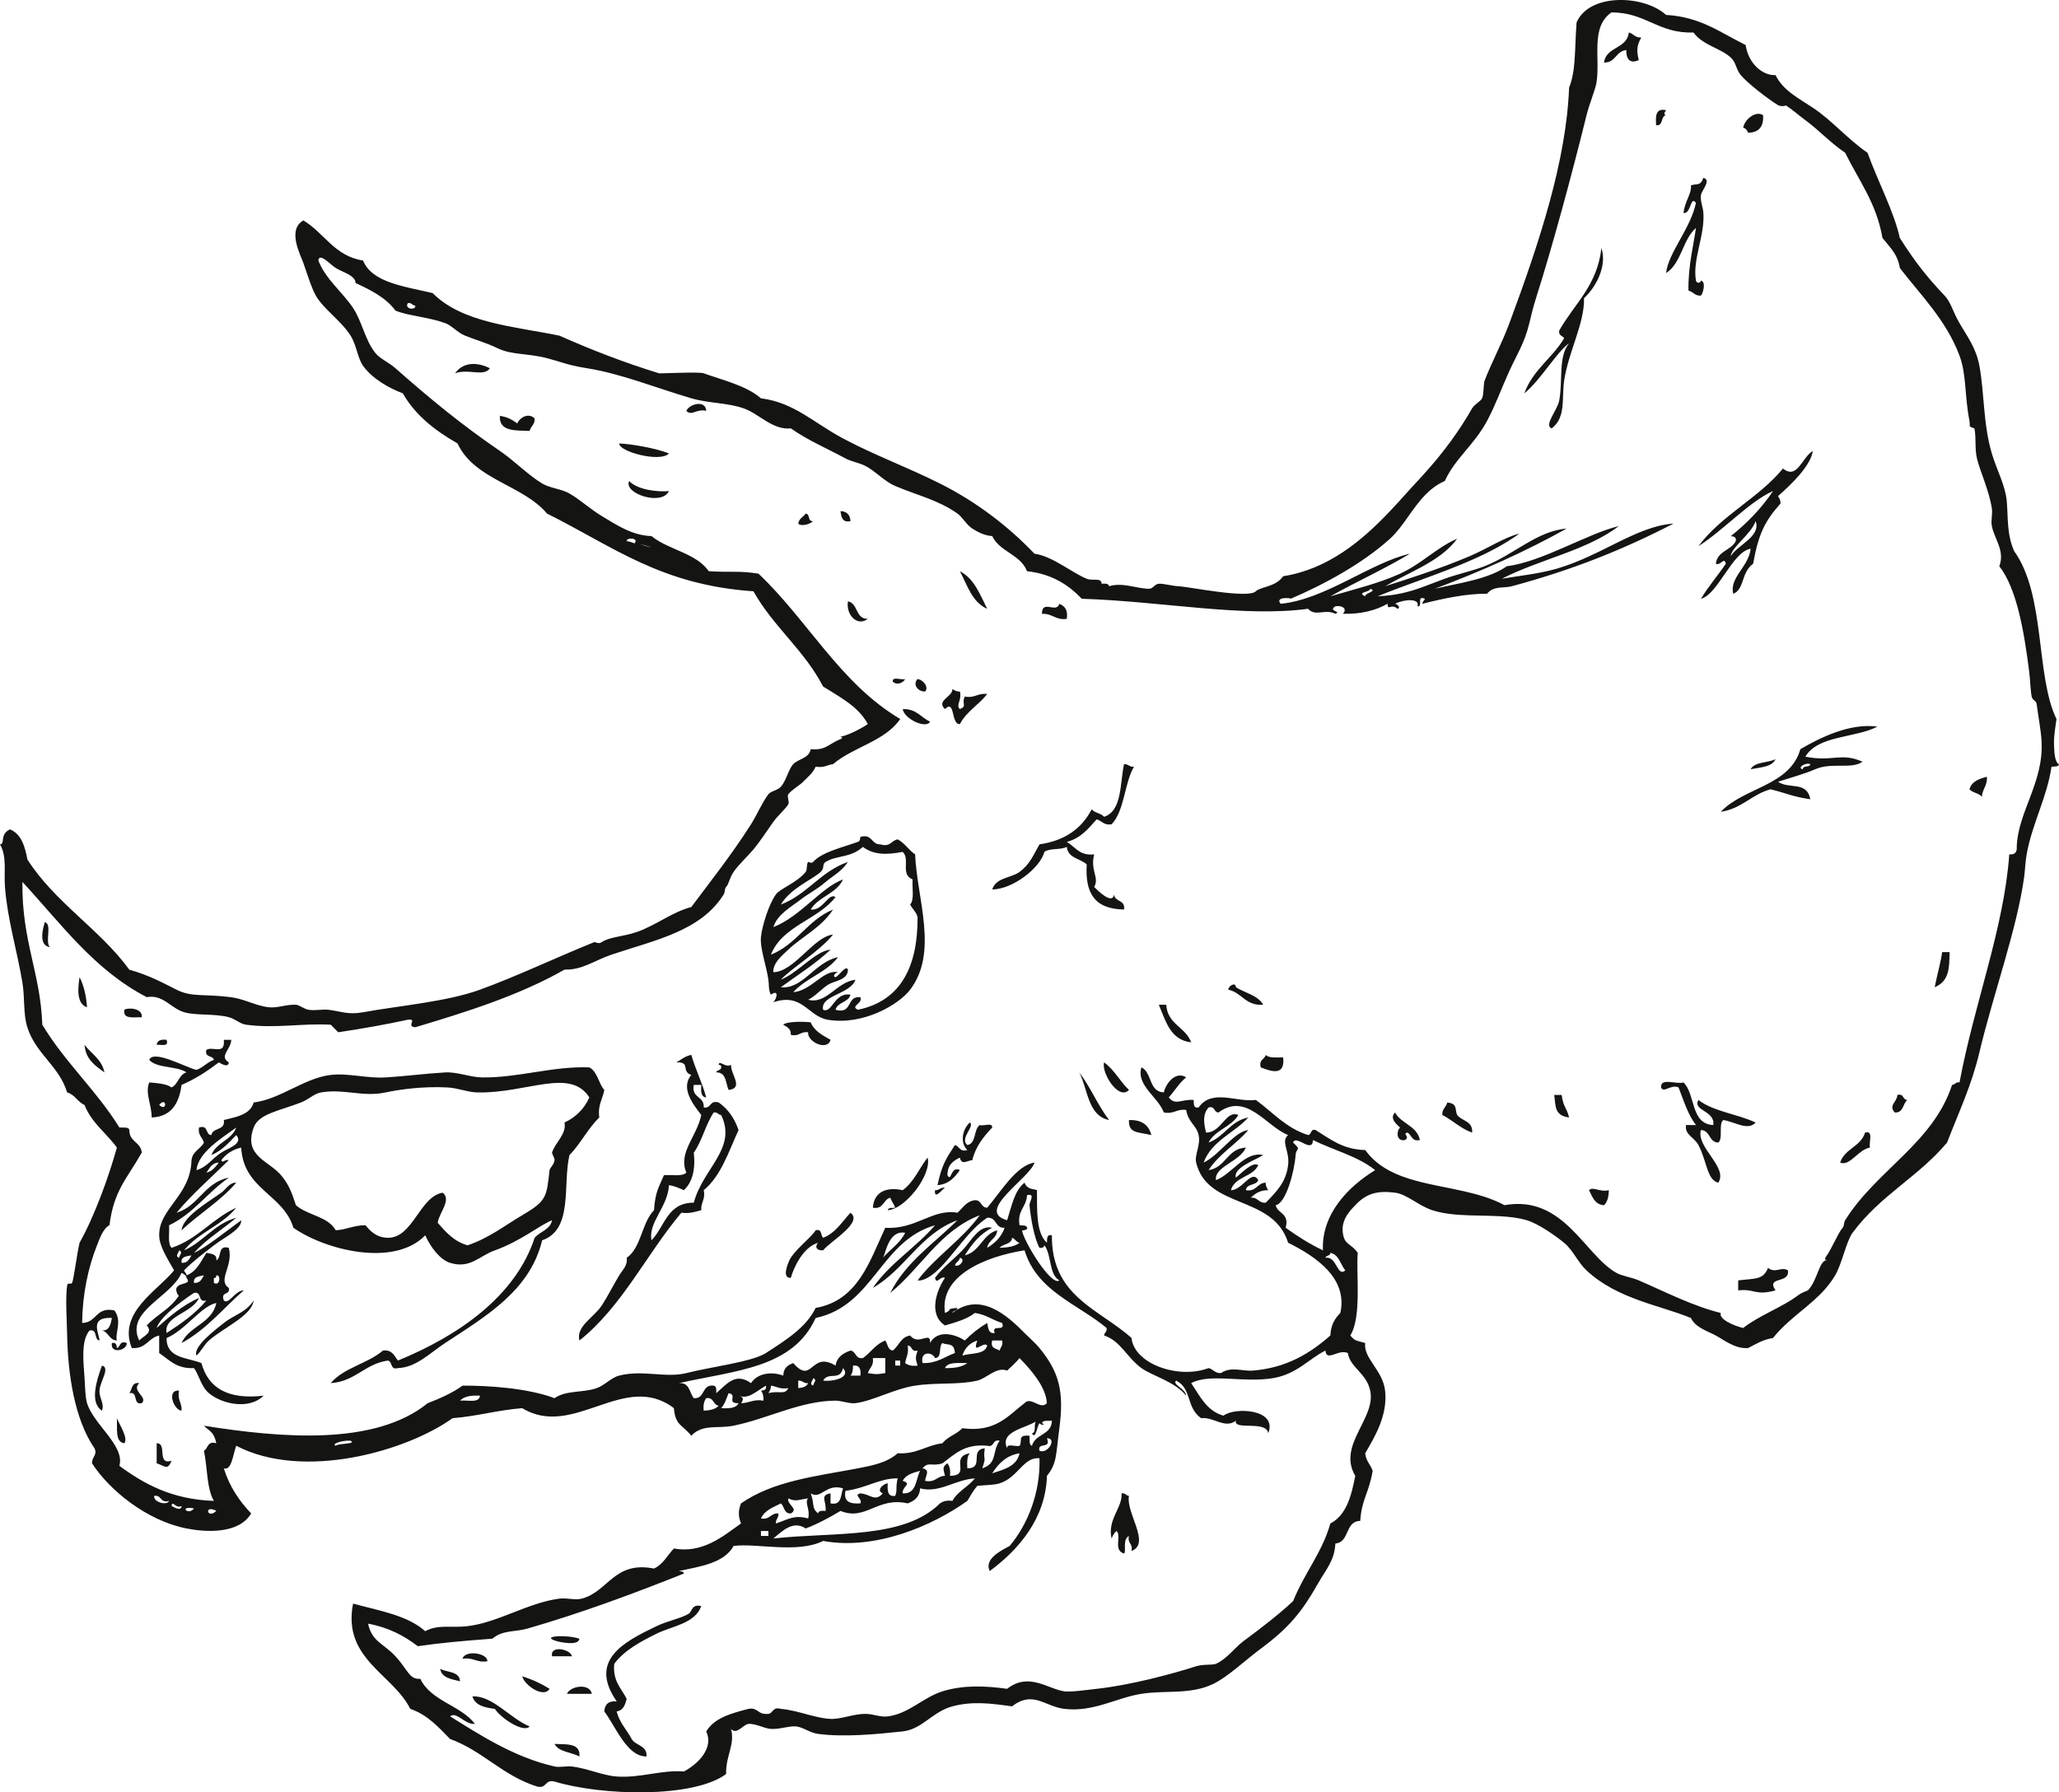 <svg version="1.1" id="图层_1" x="0px" y="0px" width="149.183px" height="129.874px" viewBox="0 0 149.183 129.874" enable-background="new 0 0 149.183 129.874" xml:space="preserve" xmlns="http://www.w3.org/2000/svg" xmlns:xlink="http://www.w3.org/1999/xlink" xmlns:xml="http://www.w3.org/XML/1998/namespace">
  <path fill="#141413" d="M118.916,2.718c-0.322,0.581-0.352,0.916-0.182,1.634c-0.547,0.264-0.922,0.031-0.9-0.726
	c-0.768,0.075-0.764,0.926-1.621,0.907c0.158-1.171,1.672-0.976,1.801-2.179C118.355,2.433,118.466,2.746,118.916,2.718z
	 M120.714,7.984c-0.764-0.167-0.768,0.435-0.719,1.09c0.549,0.068,0.305-0.661,0.719-0.727C120.5,8.308,120.605,8.146,120.714,7.984
	z M126.662,9.618c0.766-0.016,1.137-0.429,1.08-1.271c-0.518-0.345-1.324,0.273-1.441,0.907
	C126.503,9.293,126.582,9.457,126.662,9.618z M32.972,27.05c0.976-0.363,2.071,0.281,2.523-0.363
	C34.688,26.271,33.601,26.158,32.972,27.05z M49.729,29.773c0.396,0.402,0.735-0.18,1.44,0
	C51.133,28.939,49.918,29.281,49.729,29.773z M37.476,30.681c-0.347-0.256-0.725-0.48-1.26-0.545
	c-0.061,1.15,1.123,1.047,2.161,1.09c0.077-0.348,0.388-0.457,0.36-0.908C38.269,29.867,37.642,30.281,37.476,30.681z
	 M48.467,32.859c-0.957-0.398-2.861-0.705-3.604-0.725C44.83,32.718,47.823,33.539,48.467,32.859z M45.584,34.857
	c-0.426,0.914,2.375,1.824,2.883,0.727C47.646,35.658,46.206,35.505,45.584,34.857z M60.898,37.035
	c0.062,0.422,0.117,0.852,0.722,0.727C61.598,37.3,61.357,37.058,60.898,37.035z M58.376,37.216
	c-0.18,0.244-0.486,0.357-0.541,0.727c0.192,0.211,0.831,0.066,1.081-0.182C58.502,37.818,58.717,37.238,58.376,37.216z
	 M71.529,44.117c-0.528-1.041-0.943-2.197-1.982-2.723C70.093,42.416,70.437,43.644,71.529,44.117z M61.438,43.572
	c-0.163,0.959,0.666,1.863,1.442,1.271C61.963,44.861,62.192,43.72,61.438,43.572z M77.293,44.843
	c0.098-0.643-0.152-0.938-0.539-1.09c-0.207,0.725-1.264-0.348-1.261,0.727C76.258,44.435,76.463,44.955,77.293,44.843z
	 M65.584,49.201c-0.263,0.1-0.933-0.213-0.902,0.182C64.951,49.669,65.42,49.515,65.584,49.201z M67.024,50.109
	c0.287-0.287-0.087-0.834-0.541-0.908C66.11,49.574,66.484,50.121,67.024,50.109z M69.547,52.468
	c0.477-0.912,1.374-1.398,1.982-2.178c-0.697-0.098-0.88,0.324-1.622,0.182c-0.268,0.531,0.204,0.674-0.36,0.908
	c-0.318-0.305,0.161-0.609,0-1.271c-0.248,0.008-0.396-0.086-0.541-0.182c0.023,0.578-1.206,0.826-0.539,1.453
	C69.22,50.63,68.887,52.519,69.547,52.468z M67.385,52.287c-0.668-0.295-0.985-0.943-1.982-0.906
	C65.525,52.111,67.13,52.845,67.385,52.287z M130.445,54.285c1.467-0.855,3.594-1.902,5.586-1.635
	c-1.627,0.844-4.309,0.621-5.225,2.18c2.004,0.395,2.545-0.332,4.143,0.363c-0.789,0.574-2.238,0.023-3.422,0.545
	c-0.771,0.34-1.891,0.643-2.703,0.908c0.826,0.566,2.086-0.076,2.342,1.27c-1.287-0.193-1.604-0.4-2.883-0.725
	c-1.367,0.375-2.086,1.406-3.604,1.633C126.343,57.048,129.681,56.964,130.445,54.285z M130.625,55.738
	c0.002-0.301,0.5-0.104,0.541-0.365C130.798,55.218,130.173,55.66,130.625,55.738z M126.841,55.738
	c0.701-0.143,1.539-0.146,1.803-0.727C128.083,55.292,127.136,55.185,126.841,55.738z M81.439,65.904
	c0.117-0.723-0.674-0.531-0.721-1.088c-0.121,0.779-1.182-0.293-1.441-0.545c0.4-0.701-0.303-1.156,0-2.361
	c-1.077,0.115-1.37-0.555-1.983-0.906c1.008-0.258,1.565-0.965,2.163-1.635c0.377,0.104,0.514,0.449,1.082,0.363
	c0.941-0.986,0.914-2.951,1.621-4.176c-0.34,0.039-0.398-0.205-0.721-0.184c-0.303,1.451-0.135,3.377-1.441,3.814
	c-0.221-0.262-0.688-0.275-0.9-0.545c-0.719,1.395-1.944,2.277-3.784,2.541c-0.468,0.83-0.703,1.447-1.442,1.998
	c-0.598,0.447-1.717,0.396-1.981,1.271c1.459-0.01,3.45-1.518,3.783-2.725c0.377-0.285,1.197-0.125,1.621-0.363
	c0.078,0.832,0.977,0.834,1.442,1.271C78.621,64.63,79.228,65.869,81.439,65.904z M143.958,56.283
	c-0.568,0.154-1.107,0.336-1.262,0.908c0.221,0.262,0.688,0.273,0.902,0.543C143.626,57.158,144.007,56.935,143.958,56.283z
	 M3.244,66.812c-0.067,0.26-0.538,1.68,0.359,1.816C3.245,68.177,3.8,66.98,3.244,66.812z M141.255,68.99h-0.541
	c-0.061,0.584-0.348,1.598-0.539,2.545C141.24,71.093,141.236,70.134,141.255,68.99z M5.766,70.808
	c-0.112,0.701-0.261,1.926,0.541,2.178C6.243,72.142,6.075,71.404,5.766,70.808z M89.546,71.535
	c-0.021-0.445-0.596-0.039-0.541,0.18c0.988,0.215,1.232,1.18,2.521,1.09C91.134,72.111,90.208,71.955,89.546,71.535z
	 M84.501,72.804H83.96c0.508,1.184,0.83,2.555,2.344,2.725C85.908,74.414,84.583,74.234,84.501,72.804z M9.009,73.167
	c-0.117,0.723,0.686,0.52,1.262,0.545C10.354,73.019,9.223,73.005,9.009,73.167z M12.071,75.347
	c-0.41-0.053-0.677,0.043-0.721,0.363C11.671,75.669,12.254,75.894,12.071,75.347z M10.991,80.974
	c-0.01-0.996-0.491-1.738-0.18-2.541c0.606,0.053,1.229,0.092,1.621,0.363c0.489-0.232,0.518-0.93,1.081-1.09
	c-0.717-0.488-2.13-0.273-2.702-0.906c0.298-0.779,2.665,0.557,3.423,0.725c0.491-0.168,0.768-0.557,1.262-0.725
	c-0.074-0.352-0.699-0.145-0.542-0.727c0.472-0.287,1.368,0.412,1.262-0.727h0.541c-0.021,0.705-0.916,1.186-0.181,1.635
	c-0.027,0.451-0.609,0.053-0.721,0c-0.821,0.623-1.689,1.201-2.701,1.633C12.975,79.947,12.427,80.91,10.991,80.974z M11.532,80.068
	C12.139,80.619,12.078,79.396,11.532,80.068L11.532,80.068z M6.126,75.71c0.08,1.068,0.781,1.512,1.441,1.996
	C7.373,76.753,6.622,76.361,6.126,75.71z M91.708,76.437c-0.076,0.346-0.516,0.328-0.361,0.906c0.77,0.301,1.775,0.65,1.623-0.725
	C92.49,76.617,91.939,76.687,91.708,76.437z M79.998,76.982c-0.225,0.729,1.049,2.799,1.801,1.996
	C81.148,78.363,80.734,77.509,79.998,76.982z M80.357,81.158c-0.814-1.057-1.348-2.395-2.161-3.451
	C78.832,78.941,78.81,80.839,80.357,81.158z M121.617,78.796c0.375,0.953,0.682,1.977,1.262,2.725h-0.721
	c-0.113,0.707,0.596,0.877,0.9,1.451c0.617,1.164,0.625,2.553,1.441,2.725c0.727-1.119-1.611-2.543-1.262-3.814
	c0.701,0.021,0.559,0.891,1.262,0.908c0.367-0.293-0.008-1.34,0.361-1.633c0.832,0.125,1.773,0.809,2.342,0.182
	c-1.307-0.621-3.057-0.793-4.145-1.635c-0.449,0.779,1.225,0.762,1.08,1.816c-1.668-0.076-1.273-2.227-2.162-3.088
	c-0.498,0.164-1.691-0.373-1.621,0.363C120.529,79.246,121.048,78.546,121.617,78.796z M112.609,79.341
	c0.121,0.816-0.01,1.484,1.08,1.633c-0.219-0.836-0.391-0.658-0.541-1.633H112.609z M138.193,79.705
	c-0.359-0.002-0.23-0.496-0.721-0.363c-0.02,0.512-0.68,0.77-0.18,1.271C137.923,80.642,137.859,79.972,138.193,79.705z
	 M104.501,80.794c0.246,0.121,0.467,0.268,0.686,0.418c0.461,0.316,0.898,0.654,1.475,0.854c0.064-0.852-0.746-0.822-1.08-1.271
	c-0.186-0.344,0.045-0.783-0.598-0.889c-0.041-0.006-0.074-0.016-0.123-0.02C104.783,80.232,104.472,80.341,104.501,80.794z
	 M101.078,80.613c-0.418,0.418,0.086,0.834,0.361,1.09c-0.287,0.271-0.266,1.033,0.359,0.906c0.398-0.262-0.227-0.441,0.18-0.543
	c0.311,0.17,0.295,0.67,0.9,0.543C102.66,81.56,101.523,81.433,101.078,80.613z M83.419,82.248c-0.176-0.73-0.697-1.115-1.621-1.09
	C81.757,82.138,82.419,82.007,83.419,82.248z M135.13,82.066c-0.303,1.027-1.486,1.164-1.803,2.178
	c0.715,0.285,1.297-0.943,2.162-1.09C135.38,82.779,135.781,81.892,135.13,82.066z M65.402,86.242
	c-1.085-0.24-2.069,0.045-2.16,1.27c0.793,0.135,0.736-0.588,1.26-0.727c0.094,0.27,0.268,0.459,0.361,0.727
	c-0.214,0.029-0.512-0.031-0.541,0.182c0.818-0.066,1.71-0.992,2.161-1.633c0.428-0.605,0.906-1.563,0.722-2.18
	C66.598,84.66,66.211,85.664,65.402,86.242z M16.036,86.421c-1.01,0.725-2.781,1.729-2.882,2.725
	c1.273-1.197,2.824-2.117,3.962-3.449C16.629,85.671,16.376,86.179,16.036,86.421z M116.212,87.33
	c0.258-0.223,0.34-0.623,0.359-1.088c-0.688,0.16-1.15-0.297-1.441,0C115.376,86.718,115.541,87.281,116.212,87.33z M61.62,87.875
	c-0.612,0.656-1.071,1.463-1.982,1.816c-0.192-0.17-0.056-0.67-0.541-0.545c-0.378,0.611-1.702,1.525-1.981,2.359
	c-0.038,0.113-0.474,1.113,0.181,1.09c0.199-0.689,0.85-2.215,1.98-2.543c-0.257,0.268-0.137,0.578,0.361,0.547
	C60.171,89.933,62.572,88.574,61.62,87.875z M128.103,91.869c-0.357,0.879-0.898,0.756-2.162,0.908v0.727
	c1.205-0.146,1.186,0.404,2.703,0c-0.711-1.064,1.043-0.441,0.9-1.453C129.06,91.753,128.621,92.298,128.103,91.869z M7.387,98.951
	c-0.396,1.092-0.903,2.682,0,3.268c0.197-0.518-0.2-0.881-0.179-1.453C7.231,100.115,8.017,99.099,7.387,98.951z M10.091,100.222
	c-0.565-0.086-0.509,0.455-0.721,0.727c0.688-0.15,0.211,0.875,0.9,0.727C10.754,101.23,9.479,100.794,10.091,100.222z
	 M12.973,100.765c-0.936-0.072-0.379,1.42,0.182,1.453C13.193,101.634,12.834,101.451,12.973,100.765z M9.009,104.58
	c0.298-0.371-0.346-1.338-0.54-1.816C8.508,103.509,8.322,104.484,9.009,104.58z M11.351,104.58v1.451
	c0.598,0.193,0.782,0.539,1.082-0.182C11.324,106.179,12.147,104.564,11.351,104.58z M49.909,116.925
	c-0.557,0.346-1.516,0.512-2.343,0.908c-2.397,1.15-4.941,2.475-2.884,5.447c-0.587-0.047-0.866,0.215-0.899,0.727
	c0.854,1.152,1.646,3.281,3.063,3.268c0.048-0.834-0.801-0.766-1.081-1.27c-0.353-0.674-0.884-1.168-1.082-1.998
	c0.479-0.063,0.608-0.477,0.723-0.908c-0.383-0.766-1.023-1.271-0.901-2.541c0.721-0.965,1.872-1.59,3.063-2.18
	c1.131-0.561,2.777-0.721,3.242-1.998C50.117,116.197,50.147,116.777,49.909,116.925z M41.98,118.742
	c-0.942-0.322-2.937-0.195-1.622,0.182C40.572,118.984,41.928,119.287,41.98,118.742z M39.999,120.013h1.441
	C41.365,119.511,39.835,119.169,39.999,120.013z M35.314,120.375c0.001-0.633-1.659-0.813-1.803-0.18
	C34.3,120.066,34.527,120.503,35.314,120.375z M31.892,120.921c0.111,0.674,0.82,0.746,1.441,0.906
	C33.289,121.085,32.395,121.201,31.892,120.921z M39.818,122.373c-0.589-0.373-1.249-0.678-1.98-0.906
	C38.007,122.15,39.425,123.07,39.818,122.373z M41.079,122.736h1.803C42.729,121.937,41.31,122.16,41.079,122.736z M35.854,123.826
	c0.438,0.676,2.084,1.771,2.522,1.271c-1.425-0.578-2.676-2.244-4.145-2.178C34.419,123.578,35.108,123.73,35.854,123.826z
	 M40.179,126.367c0.313,0.594,1.22,0.588,1.802,0.908C42.069,126.277,41.039,126.408,40.179,126.367z M142.714,30.88
	c-0.004-0.006-0.016-0.012-0.018-0.018C142.707,30.888,142.712,30.888,142.714,30.88z M110.626,88.419
	c-1.203-0.359-2.717-0.303-4.184-0.355c-0.938-0.033-1.857-0.109-2.662-0.371c-1-0.322-1.84-1.162-2.703-1.271
	c-1.248-0.156-2.057,0.025-2.883,0.908c-0.291,0.309-1.039,1-0.902,1.998c0.129,0.928,0.566,0.721,1.082,1.453
	c-0.129,1.482,0.301,4.664-0.541,5.99c0.371,0.414,0.35,0.334,1.082,0.545c-0.152,1.107,1.273,1.961,1.441,3.449
	c0.197,1.76-0.711,3.287-1.441,4.539c0.047,0.561,0.391,0.818,0.539,1.273c-0.268,1.635-0.793,2.029-0.9,3.631
	c-1.127,0.012-0.744,1.549-1.801,1.635c-0.063,1.256-0.672,1.859-1.262,2.904c-1.133,2.006-2.078,3.191-4.145,4.721
	c-1.139,0.842-2.371,2.031-3.422,2.541c-1.674,0.813-3.438,0.447-5.227,0.727c-1.799,0.281-3.477,1.342-5.585,1.09
	c-1.395-0.166-2.272-1.361-3.784-0.182c-1.528-0.213-2.865-0.391-4.324,0c-1.45,0.389-2.192,1.664-3.604,1.816
	c-1.876,0.201-4.24,0.432-6.126,0.18c-0.606-0.08-1.122-0.512-1.621-0.543c-0.557-0.035-1.148,0.221-1.801,0.182
	c-0.457-0.027-1.12-0.404-1.622-0.363c-0.38,0.031-0.859,0.834-1.262,0.363c0.294,1.182-0.383,1.885-0.36,3.268
	c-2.349,1.756-8.979,1.59-12.432,0.545c-0.719-0.18-0.543,0.543-1.261,0.361c-2.478-0.77-3.926-2.58-6.306-3.447
	c-0.84-0.85-1.627-1.752-2.884-2.18c-1.269-2.541-4.926-3.623-4.145-7.625c1.896,0.51,3.959,0.854,5.226,1.996
	c0.977-0.518,1.877-0.223,3.063-0.363c2.221-0.264,4.376-1.697,6.667-1.998c0.516-0.066,1.129,0.131,1.621,0
	c1.922-0.504,2.325-2.746,5.226-2.178c0.663-0.301,0.97-0.961,1.441-1.451c2.088,0.371,3.544-0.877,4.865-1.816
	c-0.208-0.51-0.208-0.943,0-1.453c2.34-1.633,5.424-1.963,8.467-2.541c1.041-0.199,2.124-0.412,2.883-1.092
	c1.401,0.08,2.066-0.58,3.244-0.725c0.364-0.48,1.034-0.652,1.44-1.09c2.425,0.324,3.307-0.906,4.505-1.814
	c0.477-0.525,1.146,0.523,1.623,0c-0.078-1.182-1.1-2.363-1.983-3.27c-0.263,0.34-0.594,0.613-0.9,0.908
	c-0.786-0.297-1.473,0.563-2.162,0.727c-1.344,0.318-2.983,0.127-4.504,0.363c-1.543,0.238-3.013,1.1-4.325,1.271
	c-0.411,0.053-1.035-0.186-1.441-0.184c-2.549,0.018-4.882,1.301-7.387,1.816c-1.151,0.238-2.229-0.152-3.063,0.727
	c-0.668-0.82-1.159-0.742-1.261-1.998c-3.578-2.727-7.271,2.266-10.989,0c-1.785,0.141-3.264,0.586-5.047,0.727
	c-3.341,2.395-10.805,4.537-15.675,1.998c-0.243,0.66-0.335,1.824-0.9,1.635c0.417,1.334,1.127,2.375,1.982,3.268
	c-0.903,1.527-3.327,1.357-4.685,1.09c-2.923-0.58-5.603-2.799-6.847-4.723c-0.013-0.477,0.42-0.609,0.18-1.088
	c-1.46-2.117-1.927-5.432-1.98-8.172c-0.024-1.182-0.133-2.762,0-3.631c0.036-0.246,0.288-0.037,0.358-0.182
	c0.121-0.242,0.346-2.096,0.541-2.906c1.12-1.994,2.158-4.914,2.703-6.898c-0.757-1.053-1.833-1.783-2.343-3.086
	c-0.507-0.217-0.692-0.754-1.26-0.908c-0.578-1.918-2.273-2.791-2.883-4.721c-0.314-0.992-0.169-2.115-0.362-3.268
	c-0.375-2.246-1.085-4.578-1.26-6.9C0.274,63.138,0.516,62.083,0,61.183c0.412-0.033-0.066-0.705,0.721-1.088
	c0.814,0.33,1.082,1.209,1.263,2.18c1.997,3.131,5.22,5.025,7.387,7.988c1.407,0.404,2.232,0.85,3.422,1.451
	c1.115,0.564,1.959,0.285,3.965,0.545c0.91,0.119,1.812,0.627,2.702,0.727c0.66,0.074,1.272-0.215,1.982-0.182
	c0.222,0.012,0.632,0.318,0.9,0.363c0.496,0.082,1.008-0.049,1.441,0c0.889,0.102,1.416,0.383,2.521,0.182
	c2.677-0.486,6.068-0.762,8.47-1.635c2.686-0.975,5.499-2.326,8.288-3.449c0.058-0.023,0.301,0.17,0.539,0
	c0.52-0.367,1.563-0.398,2.523-0.727c1.373-0.469,2.582-1.457,3.963-1.814c1.347-1.805,2.882-3.729,4.325-5.992
	c0.426-0.672,0.791-1.553,1.261-2.18c0.17-0.227,0.657-0.277,0.901-0.543c0.391-0.432,0.552-1.262,0.9-1.637
	c0.376-0.4,1.155-0.412,1.262-1.088c1.104,0.107,1.286-0.381,2.161-0.727c0.189-0.074,0.112-0.15,0-0.182
	c0.411-0.041,1.391-0.508,1.982-0.908c-0.698-1.293-2.027-1.951-3.243-2.723c-1.356-2.627-3.615-4.346-5.045-6.898
	c-6.723-0.465-10.114-3.217-14.954-5.631c-1.768-2.09-5.259-2.447-6.487-5.082c-1.605-0.924-3.045-2.016-3.964-3.633
	c-0.951-0.348-2.208-1.047-2.883-1.996c-0.396-0.561-0.464-1.486-0.9-2.18c-0.684-1.086-1.969-1.932-2.521-2.904
	c-0.313-0.551-0.676-1.719-0.9-2.361c-0.202-0.576-1.2-2.416,0-3.086c1.51,0.896,2.239,2.584,4.322,2.904
	c0.659,1.605,2.968,1.869,5.046,2.361c2.15,2.178,5.951,2.418,9.188,3.086c2.297,1.021,4.659,1.939,7.207,2.725
	c0.088,0.027,2.907-0.123,3.242,0c1.32,0.482,3.098,0.889,4.146,1.814c2.403,0.299,3.814,1.77,5.945,2.906
	c2.31,1.23,4.648,2.074,7.026,3.268c2.615,1.311,4.934,3.078,6.847,5.084c1.318,0.184,2.697,1.373,3.784,1.814
	c0.449,0.184,1.07-0.109,1.082,0.363c0.254-0.014,0.51-0.029,0.539,0.182c0.967-0.301,1.936,0.158,2.883,0.182
	c0.318,0.008,0.395-0.33,0.721-0.363c0.305-0.029,0.963,0.16,1.441,0.182c0.771,0.037,5.033,0.92,5.586,0.365
	c0.33-0.334,1.449-0.309,1.982-1.092c3.227-0.508,5.674-2.531,7.746-4.721c0.789-0.832,1.354-1.504,2.162-2.359
	c0.191-0.203,0.383-0.426,0.574-0.641c1.141-1.285,2.26-2.777,3.209-4.443c0.17-0.299,0.621-0.506,0.721-0.727
	c0.135-0.289,0.1-1.055,0.182-1.271c0.471-1.254,1.242-2.666,1.801-4.176c2.18-5.877,4.117-11.749,4.324-17.066
	c0.496-1.246,0.389-2.591,0.541-4.722c0.912-2.138,4.871-2.013,6.484-0.546c2.508,0.137,3.986,1.312,5.768,2.181
	c0.178,1.294,1.191,2.229,2.162,2.178c0.551,1.115,1.654,1.667,2.701,2.361c1.383,0.913,2.516,2.273,3.965,3.268
	c0.771,2.122,1.908,4.243,2.342,6.173c1.049,1.645,1.861,2.723,3.244,4.178c0.461,0.486,0.561,1.094,1.08,1.996
	s1.199,1.773,1.441,3.088c0.367,1.986,0.264,4.199,0.9,6.354c0.361,1.215,0.973,2.281,1.082,3.449
	c0.105,1.154-0.012,2.414,0.541,3.633c2.287,3.189,1.535,9.004,3.063,12.164c-0.082,0.592-0.199,1.207-0.18,1.816
	c0.014,0.469,0.033,1.322,0.359,1.451c-0.029,0.213-0.328,0.156-0.541,0.184c-0.316,2.203-1.41,4.143-1.801,6.354
	c-0.094,0.527-0.113,1.135-0.18,1.635c-0.525,3.803-2.25,8.518-3.244,12.711c-0.568,2.4-1.48,4.297-2.342,6.535
	c-2.104,2.512-4.807,3.785-6.848,6.537c-0.455,0.617-0.762,2.242-1.262,3.086c-1.133,1.924-3.092,2.773-4.504,4.539
	c-0.73,0.111-1.244,0.441-1.801,0.727c-0.938,0.068-1.672-0.543-2.342-0.908c-0.609-0.33-1.469-0.572-1.803-1.27
	c-2.195-0.916-5.34-1.361-7.566-3.451c-0.639-0.598-0.957-1.451-1.621-1.998C112.638,89.486,111.429,88.66,110.626,88.419z
	 M139.093,83.335C137.947,83.861,139.779,83.021,139.093,83.335L139.093,83.335z M30.089,22.148
	c-0.229-0.012-0.249-0.232-0.539-0.184C29.27,22.412,30.16,22.5,30.089,22.148z M45.405,39.214c-0.004-0.014,0.608,0.111,0.54,0.182
	C46.377,38.96,45.354,38.925,45.405,39.214z M46.846,39.578C48.037,39.892,45.388,39.115,46.846,39.578L46.846,39.578z
	 M12.252,108.755c-0.673,0.195-0.514-0.451-1.081-0.363C11.092,108.853,12.112,109.115,12.252,108.755z M13.154,109.119
	c-0.413,0.25-0.679-0.469-0.722,0C12.542,109.171,13.126,109.57,13.154,109.119z M14.054,109.3
	C12.899,109.089,13.658,109.855,14.054,109.3L14.054,109.3z M15.675,109.482C14.761,108.988,15.005,110.117,15.675,109.482
	L15.675,109.482z M25.404,104.398c-0.437-0.061-1.457,0.201-1.08,0.363C24.514,104.57,25.867,104.646,25.404,104.398z
	 M34.774,101.13c-0.631-0.031-1.154,0.047-1.441,0.361C33.877,101.435,34.733,101.695,34.774,101.13z M52.07,101.857
	c-0.425-0.057-0.336-0.631-0.901-0.545c-0.15,0.209-0.236,0.486-0.181,0.906C51.451,102.199,51.849,102.115,52.07,101.857z
	 M53.512,101.675c-0.915,0.031-0.039-0.615-0.721-0.727c-0.161,0.381-0.279,0.807-0.541,1.088
	C52.82,102.066,53.338,102.044,53.512,101.675z M55.493,100.404c-0.821,0.486-1.259,0.996-1.981,0.727
	c0.375,0.102,0.381,0.283,0.181,0.545c0.592-0.008,0.896-0.309,1.621-0.184c0.014-0.316-0.041-0.564-0.18-0.727
	C55.353,100.746,55.56,100.712,55.493,100.404z M57.115,100.583c-0.585,0.107-0.838-0.123-1.261-0.18
	c0.007,0.248-0.086,0.396-0.181,0.545C56.455,100.74,56.866,101.107,57.115,100.583z M58.556,100.222
	c-0.341,0.039-0.396-0.205-0.721-0.182v0.543C58.172,100.56,58.438,100.466,58.556,100.222z M58.916,99.859
	c-0.025,0.215-0.32,0.41,0,0.545C58.943,100.189,59.238,99.992,58.916,99.859z M61.079,99.132c-0.217,0.973-1.055,0.227-1.441,0.908
	C60.389,100.125,61.683,99.812,61.079,99.132z M61.8,98.951c0.013,0.316-0.04,0.564-0.18,0.727h0.72
	C62.391,99.203,62.274,98.896,61.8,98.951z M64.142,98.406h-0.899c0.085,0.57-0.258,0.711-0.361,1.09c0.719,0.1,0.542,0.1,1.261,0
	V98.406z M65.223,98.587h-0.359v0.363h0.359V98.587z M66.483,97.861c-0.49,0.133-0.362-0.359-0.721-0.363
	c0.104,0.59-0.122,0.846-0.179,1.271c0.209,0.152,0.481,0.238,0.899,0.182C66.321,98.419,66.321,98.394,66.483,97.861z
	 M66.844,98.769c1.055,0.033,1.586-0.461,2.343-0.727c-0.063-0.816-0.539-0.525-0.9-0.727c-0.31,0.232-0.004,1.086-0.54,1.09
	C67.531,97.925,66.642,97.912,66.844,98.769z M70.089,98.769c-0.656,0.008-1.424-0.102-1.622,0.363
	C69.14,99.146,69.712,99.056,70.089,98.769z M71.529,97.498c-0.273-0.354-1.104,0.762-0.721-0.363
	c-0.546,0.178-0.905,0.541-1.082,1.09C70.365,98.021,71.36,98.175,71.529,97.498z M72.609,97.134h-0.72
	c-0.157,0.582,0.276,0.568,0.54,0.727C72.486,97.615,72.687,97.515,72.609,97.134z M72.609,95.865
	c-0.693-0.209-1.184-0.623-1.981-0.727c-0.568,0.455-1.377,0.672-2.161,0.906c-1.228-0.797-0.607-2.568,0-3.449
	c-0.337-0.174-0.603,0.543-0.721,0c0.501-0.695,1.307-1.303,1.98-1.996c0.629-0.646,1.207-1.877,2.163-1.635
	c-0.887,0.439-1.475,1.178-1.982,1.998c1.116-0.27,1.266-1.51,2.343-1.816c-0.035,0.631-0.638,0.689-0.721,1.271
	c0.559-0.344,1.028-0.779,1.261-1.453c-0.711,0.051-0.551-0.777-1.261-0.727c-1.381,0.908-2.393,2.67-3.604,3.813
	c-0.345,0.326-0.972,0.801-1.442,0.727c1.328-1.75,3.216-2.934,4.505-4.721c-2.909,1.123-4.252,3.824-6.486,5.629
	c1.134-2.248,3.172-3.582,4.865-5.266c-2.688,0.982-3.791,3.563-6.125,4.902c1.224-1.791,3.114-2.914,4.504-4.539
	c-3.976,1.139-4.433,5.824-8.649,6.719c-1.649,3.633-5.768,3.791-9.909,4.721c0.785-0.066,0.754,0.691,1.081,1.09
	c0.846,0.064,0.547-1.023,1.441-0.908c0.209,0.029,0.195,0.287,0.18,0.545c0.716-0.588,1.369-1.563,2.523-0.727
	c0.429-0.668,1.393-0.889,2.342-0.545c0.001-0.543,0.323-0.764,0.721-0.908c1.402,1.617,1.255-0.918,3.063,0.182
	c0.102-0.625,0.547-0.902,1.082-1.09c0.424,0.057,0.335,0.631,0.899,0.545c0.574-0.391,0.912-1.018,1.622-1.271
	c0.181,0.242,0.171,0.676,0.54,0.727c0.45-0.334,0.58-0.99,1.262-1.09c0.615,0.789,1.51-0.396,1.441,0.545
	c0.514-0.953,1.73-0.701,2.522-0.182c0.479-0.484,1.013-0.916,1.622-1.27c0.075,0.348,0.065,0.781,0.54,0.727
	C71.805,95.9,72.875,96.556,72.609,95.865z M65.584,89.328c-1.241-0.217-1.417,1.594-1.622,1.816
	C64.494,90.531,65.206,90.097,65.584,89.328z M74.592,87.33c-0.023-0.236,0.468-0.889-0.181-0.727
	c-0.036,0.873-0.722,1.088-0.54,2.18c0.212,0.029,0.512-0.031,0.54,0.182c0.125,0.129-0.355,0.229-0.36,0.182
	c0.058,0.686,2.112,4.107,2.704,3.631c-0.77-0.434-0.553-1.865-1.082-2.541c-0.039,0.141-0.15,0.211-0.359,0.182
	C74.932,89.718,74.682,88.277,74.592,87.33z M73.33,89.691c-0.043,0.502-0.67,0.414-0.9,0.727c0.585-0.018,1.108-0.094,1.441-0.365
	C73.614,90.011,73.566,89.755,73.33,89.691z M69.547,91.144c-0.044,0.26-0.297,0.307-0.36,0.543
	C69.558,91.847,69.996,91.216,69.547,91.144z M72.971,104.943c-0.031-0.395,0.639-0.082,0.9-0.182
	c0.245-0.344-0.206-0.805,0.721-0.727c0.03,0.271-0.063,0.67,0.18,0.727c0.218-0.871,1.417-0.754,1.442-1.816
	c-0.27,0.031-0.665-0.064-0.72,0.182c0.277,0.07,0.025,0.219-0.18,0c-0.163,0.16-0.281,1.264-0.542,0.727
	c0.375-0.047,0.049-0.799,0.361-0.908C74.406,103.488,72.388,103.687,72.971,104.943z M75.313,105.123
	c0.632,0.262,1.287-0.932,0.541-0.906C76.19,105.041,75.138,104.462,75.313,105.123z M71.89,106.757
	c0.856-0.285,1.782-0.502,1.981-1.453C72.89,105.466,72.338,106.06,71.89,106.757z M66.844,106.396
	c0.565,0.125,0.235,0.482,0.181,0.906c0.753,0.154,0.851-0.352,1.442-0.361c-0.097-0.465-0.239-0.637,0.179-0.91
	c0.152,0.213,0.238,0.488,0.181,0.91c1.593-0.027-0.07-1.357,1.441-1.637c-0.208,0.217-0.204,0.643-0.179,1.092
	c1.265-0.006,0.111-1.33,1.26-1.453c-0.129,1.057,0.151,0.461-0.18,1.453c1.123-0.363,0.688-1.217,1.261-1.998
	c-0.554-0.135-0.347,0.498-0.9,0.363c-1.662-0.162-2.375,0.635-3.243,1.27C67.54,106.287,67.254,105.876,66.844,106.396z
	 M65.402,108.21c1.018,0.055,0.935-0.994,1.262-1.633c-0.522,0.139-1.036,0.285-1.262,0.725
	C66.124,107.537,65.354,107.679,65.402,108.21z M60.898,109.482c-0.791,0.473-1.607,0.922-2.522,1.271
	c-0.906-0.598-1.652,0.146-2.342,0.725c4.466-0.486,9.437,0.066,12.071-2.541c0.209-0.152,0.482-0.24,0.9-0.182
	c0.384-0.705,1.157-1.014,1.622-1.633c-1.461,0.105-2.579,1.094-3.964,0.725c-0.031,0.635-0.414,0.914-0.901,1.09
	C63.576,108.429,62.73,110.236,60.898,109.482z M62.34,108.937c0.173-0.338-0.539-0.607,0-0.727c0.737,0.057,1.056,0.645,1.622,0
	c-0.545-0.221,0.095-0.725,0.36-0.727c-0.035,0.52-0.022,0.992,0.541,0.908c0.169-0.418,0.011-0.586,0.179-1.27
	c-1.331-0.01-2.227,0.701-3.782,0.906C61.093,108.863,61.641,108.978,62.34,108.937z M58.737,108.21
	c0.303,0.768,0.027,1.037,0.539,1.453c0.031-0.213,0.285-0.197,0.541-0.182c0.08-0.705-0.451-1.139,0.36-1.271v0.727
	c0.822,0.162,0.729-0.598,0.901-1.09C59.85,107.462,59.482,108.687,58.737,108.21z M55.134,110.027
	c0.659,0.119,0.69-0.395,1.261-0.363c0.04,0.342-0.203,0.4-0.181,0.727c0.881-0.277,1.294-0.652,2.342-0.363
	c0.161-0.693-0.293-1.16,0-1.453c-0.647,0.064-0.867,0.277-1.44,0c-0.129,0.453,0.793,0.746,0.181,1.09
	c-0.509,0.027-0.452-0.514-0.721-0.727C56.017,109.22,55.394,109.441,55.134,110.027z M55.134,111.296h0.54v-0.361h-0.54V111.296z
	 M96.031,97.861c-1.174,0.586-2.072,1.707-3.781,1.998c-2.162,0.367-4.574-0.377-5.945,0.363c0.635,0.934,1.121,2.016,2.342,2.359
	c0.799-0.637,3.943-0.494,3.242,1.271c-0.135-0.957-2.533-0.176-2.342-0.908c-0.797,0.613-1.623-0.295-2.523-0.182
	c-1.113-0.793-0.637-2.113-1.801-2.723c-0.352,0.248,0.701,0.611,0.721,1.09c-0.85-1.043-2.432-1.414-3.244-1.998
	c-1.047-0.754-1.498-1.963-2.701-2.361c0.01-0.232,0.23-0.252,0.18-0.545c-2.106-1.75-5.046-2.66-5.946-5.627
	c-2.909,0.461-6.177,1.859-5.765,4.539c0.608-0.234-0.023-0.293,0.9-0.363c-0.002,0.238-0.316,0.166-0.361,0.363
	c2.026-1.578,3.977,0.189,5.226,1.453c0.37,0.373,0.8,0.744,1.082,1.088c1.425,1.74,1.792,3.148,1.441,5.811
	c-0.256,1.934-0.168,2.549-0.9,3.451c-0.096,3.072-2.018,5.328-4.145,6.898c-0.424-0.859,0.779-1.465,1.441-1.816
	c1.324-1.564,2.241-3.904,2.163-6.354c-1.15-0.129-1.546,1.393-2.884,1.814c-0.412,0.131-1.007,0.121-1.621,0.182
	c-0.28,0.324-0.496,0.711-0.72,1.09c-2.513,1.795-6.638,3.596-10.451,2.904c-1.87,0.93-4.851,0.139-6.486,0.363
	c-0.69,1.242-2.378,1.477-3.964,1.816c0.139,0.041,0.354,0.006,0.36,0.182c-3.574,1.432-7.438,2.867-11.351,3.994
	c-0.86,0.248-1.793,0.092-2.522,0.727c-2.274,0.172-3.706,0.299-5.404,0.545c-0.988-0.76-2.13-1.365-3.604-1.633
	c0.284,1.316,1.123,1.43,1.98,2.359c0.907,0.98,1.002,1.709,1.803,1.633c0.783,1.633,2.912,1.908,3.963,3.27
	c-0.739,0.07-1.342-0.938-1.801-0.545c2.032,1.262,4.605,2.963,7.566,3.631c0.372,0.084,0.883-0.047,1.262,0
	c1.103,0.135,2.225,0.654,3.242,0.727c1.703,0.123,3.315-0.504,4.865-0.363c1.072-0.563,2.181-1.729,1.621-2.904
	c0.587-0.984,1.821-1.313,3.063-1.635c0.659-0.119,0.69,0.393,1.261,0.363c0.568,0.088,0.408-0.559,1.082-0.363
	c1.268,0.111,2.48,0.678,3.603,0.727c0.767,0.033,1.666-0.369,2.522-0.363c0.625,0.004,1.056,0.254,1.622,0.182
	c1.536-0.197,2.558-1.379,3.964-1.816c1.528-0.477,3.152-0.396,4.685-0.182c1.571-1.229,2.948,0.012,4.143,0.182
	c0.467,0.066,1.64-0.104,2.343-0.182c2.463-0.268,5.439-1.07,7.207-1.633c0.529-0.17,1.18-0.068,1.441-0.182
	c0.785-0.344,1.369-1.182,1.982-1.635c1.416-1.045,2.621-1.99,3.602-2.904c0.91-2.205,2.07-3.453,2.703-5.629
	c1.154-0.594,1.518-1.982,1.803-3.449c-1.324-2.234,1.521-4.154,1.082-6.176c-0.287-1.301-1.439-1.646-1.623-2.723
	C96.966,97.728,96.109,98.714,96.031,97.861z M96.392,90.781c0,0.24-0.314,0.166-0.361,0.363c0.83-0.16,0.85,1.434,1.443,0.906
	C97.113,91.628,97.033,90.921,96.392,90.781z M99.636,84.789c-1.23-1-3.012-1.445-4.504-2.18c-0.051,1.025-1.238-0.438-1.443,0.182
	c0.633,0.588,0.221,0.342,0.182,0.908c-0.082,1.148-0.682,3.488-1.441,3.631c0.148,0.639,1.008,0.559,0.721,1.635
	c0.842,0.605,1.723,1.17,2.703,1.635C95.726,87.962,97.716,85.96,99.636,84.789z M91.888,86.242
	c-0.605-0.006-0.953,0.248-1.262,0.543c0.527-0.047,0.555,0.41,1.082,0.363c0.832-0.848,1.475-1.521,1.621-2.723
	c0.129-1.064-0.563-1.693,0-2.178c-1.58-0.615-3.016-3.139-5.045-1.635c-0.357-0.004-0.229-0.496-0.721-0.363
	c-0.43,0.496-0.357,1.096-0.18,1.816c1.137,0.012,1.42-1.66,2.342-1.271c-0.512,0.875-1.689,1.08-2.162,1.996
	c1.152-0.412,1.57-1.566,2.883-1.816c-1.035,1.137-2.654,1.682-3.242,3.27c1.18-0.566,2.209-2.25,3.242-2.361
	c-0.891,1.041-2.121,1.736-2.883,2.906c1.262-0.182,1.338-1.557,2.703-1.635c-0.408,1.01-2.314,1.381-2.162,2.359
	c1.176-0.449,2.096-2.121,3.422-1.814c-0.68,0.406-2.191,0.934-1.98,1.635c0.404-0.328,1.213-1.191,1.621-0.908
	c-0.396,0.873-1.709,0.82-1.982,1.816c0.822,0.02,1.498-1.561,1.982-0.729c-0.145,0.402-0.848,0.238-0.9,0.729
	c0.785,0.125,0.801-0.525,1.441-0.545C91.701,85.947,91.792,86.095,91.888,86.242z M117.113,92.232
	c0.408,0.232,1.098,0.318,1.621,0.545c2.012,0.871,3.895,1.852,5.945,2.361c-0.168,0.445,0.934,0.928,1.621,1.088
	c1.166-0.918,2.896-1.533,3.965-2.359c0.279-0.217,0.705-0.348,0.721-0.363c0.727-0.729,0.828-2.318,1.441-2.178
	c-0.111-0.012-0.213-0.029-0.182-0.182c0.521-0.719,0.893-1.75,1.262-2.18c0.135-0.156,0.064-0.357,0.182-0.545
	c2.256-3.623,6.363-5.576,7.746-9.805c0.23-0.01,0.25-0.232,0.541-0.182c1.068-5.723,3.217-11.141,3.604-16.523
	c0.395,0.033,0.574-0.146,0.541-0.545c0.074-2.504,1.953-4.664,1.801-7.625c-0.041-0.805-0.244-1.84-0.359-2.725
	c-0.033-0.252-0.307-0.264-0.361-0.543c-0.094-0.5-0.107-1.246-0.18-1.816c-0.373-2.932-0.898-6.002-2.162-7.625
	c0.416-1.127-0.342-1.936-0.541-2.906c-0.084-0.406,0.061-0.859,0-1.271c-0.186-1.283-0.881-2.762-1.08-3.631
	c-0.172-0.746-0.043-1.43-0.182-2.178c0-0.01-0.273-0.074-0.342-0.164c0.018-0.041-0.018-0.385-0.018-0.381
	c-0.363-1.824-0.207-3.342-0.721-4.723c-0.961-2.582-2.867-4.457-4.324-6.354c-0.162-0.98-0.605-1.367-1.26-2.18
	c-0.434-2.529-1.73-4.188-2.703-6.173c-1.148-0.783-1.854-1.605-2.883-2.36c-0.48-0.353-0.92-0.757-1.441-1.09
	c0.088,0.057-0.336,0.123-0.541,0c-0.713-0.429-2.277-1.649-2.701-2.179c-0.357-0.443-0.33-0.914-0.723-1.271
	c-0.754-0.688-2.049-0.901-2.701-1.815c-2.555,0.093-3.465-1.472-5.947-1.452c-1.535,1.071-0.793,3.301-1.08,5.084
	c-0.086,0.524-0.514,1.524-0.721,2.36c-1.109,4.498-2.525,9.678-3.604,13.074c-0.275,0.865-0.391,1.367-0.541,1.996
	c-0.348,1.461-0.943,2.348-1.441,3.451c-0.643,1.422-1.01,2.488-1.621,3.631c-0.945,1.762-2.318,2.717-3.063,4.357
	c-0.535,0.229-0.973,0.564-1.359,0.951c-1,0.996-1.643,2.352-2.605,3.225c-1.957,1.775-4.74,3.305-7.205,4.357
	c0.119-0.053-1.189-0.182-0.723,0.363c3.211-0.303,6.514-2.977,9.369-3.631c-1.842,1.109-3.875,2.025-5.766,3.086
	c1.797-0.523,3.494-0.932,5.047-1.635c0.576-0.26,1.1-0.598,1.609-0.951c0.828-0.576,1.615-1.193,2.533-1.59
	c-0.648,0.883-1.566,1.494-2.553,2.037c-0.881,0.482-1.814,0.908-2.672,1.412c0.936-0.295,1.807-0.58,2.65-0.867
	c1.213-0.414,2.359-0.834,3.475-1.311c1.354-0.578,2.543-1.381,3.604-1.635c-2.023,1.457-4.551,2.404-7.094,3.338
	c-1.068,0.391-2.139,0.779-3.176,1.201c1.295-0.049,2.26-0.311,3.152-0.627c0.578-0.205,1.127-0.434,1.713-0.645
	c0.998-0.359,2.01-0.564,2.883-0.906c2.133-0.836,3.811-2.561,5.943-2.725c-2.975,1.66-6.178,3.094-9.547,4.357
	c1.855-0.43,3.875-0.693,5.225-1.633c2.527-0.305,5.82-2.359,8.107-2.906c-2.324,1.773-5.768,2.418-8.469,3.813
	c1.357-0.221,2.748-0.373,3.965-0.725c3.24-0.938,5.797-3.09,8.469-3.27c-3.693,1.906-7.322,3.355-11.713,4.539
	c-0.607,0.164-1.326-0.049-1.801,0.545c-1.496-0.012-3.123,0.334-4.684,0.727c0-0.182,0.146-0.215,0.178-0.363
	c-0.162-0.072-0.248-0.066-0.295-0.02c-0.135,0.135,0.078,0.619-0.244,0.564c0.217-0.58-0.938-0.527-1.621-0.182
	c0.195,0.045,0.432,0.299,0.18,0.363c-0.486-0.422-0.703,0.203-0.721-0.363c-0.85,0.477-1.889,0.76-3.244,0.727
	c0.334-0.318,0.023-0.631-0.539-0.545c-0.572,0.373,0.508,0.363,0,0.545c-0.77-0.387-1.432,0.242-1.98-0.363
	c-4.691,0.639-10.57-0.539-16.396-0.727c-0.972-1.02-2.179-1.799-3.965-1.996c-0.471-1.221-1.978-1.396-2.521-2.543
	c-0.561-0.041-1.015-0.277-1.441-0.545c-0.428-0.27-0.686-0.807-1.081-1.09c-1.376-0.982-2.899-1.314-4.504-1.996
	c-0.818-0.348-1.4-1.059-2.163-1.453c-0.466-0.24-0.991-0.303-1.44-0.545c-1.37-0.738-2.752-1.322-3.964-2.178
	c-1.313,0.143-2.292-1.057-3.425-1.453c-1.148-0.404-2.543-0.363-3.783-0.727c-2.553-0.746-5.1-1.791-7.566-2.178
	c-1.39-0.219-1.937-0.482-2.883-0.727c-1.431-0.369-2.573-0.223-3.604-0.727c-0.782-0.383-1.474-0.559-2.343-0.908
	c-0.561-0.225-0.948-0.729-1.441-0.908c-1.245-0.449-2.677-0.518-3.604-0.908c-0.689-0.938-1.774-1.479-2.882-1.996
	c-0.04-0.57-0.904-0.758-1.441-1.09c-0.405-0.25-1.183-1.15-1.262-0.545c0.53,1.367,1.758,2.297,2.521,3.449
	c0.654,0.984,0.856,2.322,1.623,3.27c0.331,0.408,0.952,0.658,1.44,1.09c2.534,2.234,4.833,4.123,7.568,5.99
	c1.079,0.738,2.063,1.764,3.063,2.361c0.579,0.346,1.4,0.391,1.981,0.727c0.757,0.436,1.544,1.156,2.342,1.635
	c1.128,0.674,2.206,1.406,3.604,1.451c1.225,1.006,3.233,1.221,4.146,2.543c1.526,0.104,2.201-0.049,3.604,0.18
	c3.565,3.367,5.92,7.955,10.269,10.531c-1.102,1.615-3.4,2.02-4.864,3.268c-0.423,0.061-0.677,0.289-1.262,0.184
	c-0.206,0.479-0.544,0.717-0.901,1.09c-0.257,0.268-0.843,0.592-1.08,0.906c-0.116,0.154,0.095,0.555,0,0.727
	c-0.164,0.299-0.77,0.834-1.081,1.271c-0.511,0.717-1.022,1.502-1.441,1.998c-0.497,0.586-1.082,1.104-1.441,1.633
	c-0.315,0.465-0.326,0.842-0.541,1.09c-0.134,0.156-0.063,0.355-0.18,0.545c-1.652,2.652-4.932,3.293-8.108,4.357
	c-1.25,0.418-2.118,1.123-3.422,1.09c-3.278,1.873-7.213,3.1-10.812,4.176c-0.714-0.057,0.202-0.631-0.539-0.545
	c-1.637,0.35-3.316,0.654-5.046,0.908c-0.184-0.178-0.364-0.359-0.541-0.545c-1.941-0.125-4.017,0.287-6.125,0
	c-0.477-0.064-0.735-0.402-1.262-0.545c-1.019-0.275-2.412-0.109-3.243-0.363c-0.992-0.303-1.515-1.305-2.702-1.09
	c-3.811-1.971-6.226-5.346-9.01-8.352c-0.056,4.275,1.314,6.598,1.442,10.35c1.631,2.713,3.924,4.762,5.585,7.445
	c0.27,0.029,0.666-0.066,0.722,0.18c-0.019,0.865,0.826,0.861,0.9,1.635c-1.051,1.877-2.02,2.717-2.342,5.266
	c-0.461,0.242-0.698,0.941-0.901,1.453c-0.635,1.6-1.049,3.494-1.081,5.629c1.073-0.008,0.978-1.193,2.342-0.908
	c0.585,0.785,0.021,1.66,0.181,2.178c-0.575-0.025-0.596-0.609-1.082-0.725c0.567,0.025,0.62-0.467,0.721-0.908
	c-1.671-0.084-0.929,1.115-0.899,1.633C6.783,97.078,7.1,96.275,6.487,96.41c-0.646,0.75-0.429,2.344-0.361,3.449
	c0.037,0.6,0.053,1.402,0.181,1.816c0.477,1.549,2.764,3.092,2.342,4.539c1.805,1.328,3.826,2.438,6.848,2.541
	c-0.531-0.893-0.466-2.479-0.722-3.633c0.319-0.162,0.23-0.736,0.9-0.543c-0.187-0.877-0.534-0.887-0.9-1.271
	c5.642,0.896,12.38,1.469,16.216-1.633c0.912-0.352,1.788-0.74,2.521-1.271c1.789-0.008,4.662,0.158,6.667,0.908
	c0.838-0.592,2.102-0.381,3.063-0.729c0.592-0.213,1.018-0.75,1.621-0.906c1.67-0.438,3.391,0.193,4.865-0.182
	c1.772-0.451,4.767-0.811,5.765-1.453c1.566-1.006,2.937-1.898,3.604-3.268c3.064-0.543,3.893-3.34,5.045-5.811
	c2.21,0.152,3.427-1.402,5.226-1.09c0.393-0.33,0.626-0.82,1.261-0.906c0.51-0.031,0.42,0.545,0.901,0.543
	c0.981-1.143,2.101-3.068,3.423-3.268c-0.351,1.158-4.358,3.525-1.981,4.176c0.324-1.004,0.522-2.135,1.261-2.723
	c0.188,0.527,0.7,0.445,0.901,0.545c0.009,1.502-0.072,3.098,0.721,3.811c0.016-0.283-0.025-0.629,0.359-0.543
	c-0.043,4.461,3.458,5.352,5.767,7.443c0.211,1.916,3.459,3,5.584,2.18c0.344,0.078,0.453,0.391,0.9,0.363
	c0.74-0.506,1.531-0.113,2.342-0.182c2.422-0.205,4.125-1.254,5.586-2.543c0.025-0.762,0.33-1.24,0.721-1.633
	c0.555-2.516-1.766-4.084-3.783-5.086c-1.1-3.514-5.832-2.393-6.666-5.809c-0.131-0.537,0.344-1.285,0.18-1.996
	c-0.17-0.74-0.746-0.887-0.9-1.816c-0.697-0.098-0.879,0.322-1.621,0.182c-0.402-1.111-2.014-1.963-1.623-3.27
	c0.781,0.363,0.52,1.777,1.623,1.816c0.16-0.693,0.877-1.564,1.621-1.09c-0.506,0.4-0.83,0.979-1.262,1.451
	c0.455,0.615,0.943,0.115,1.803,0.184c0.016,0.285-0.023,0.629,0.359,0.545c0.984-1.381,2.727-0.352,4.145-0.545
	c1.221,0.889,2.182,2.039,3.785,2.543c0.281-0.018,0.139-0.465,0.539-0.365c1.049,0.639,1.957,1.416,3.604,1.453
	c1.551,2.156,4.461,2.371,7.178,2.992c1.025,0.234,2.025,0.525,2.91,1.002C113.302,86.57,114.779,90.912,117.113,92.232z
	 M98.916,43.208c-0.031-0.246,0.916-0.361,0.361-0.545C99.306,42.91,98.232,42.9,98.916,43.208z M122.337,21.058
	c0.344,0.076,0.453,0.391,0.9,0.363c0.143-0.127,0.4-1.014,0-1.09c-0.002,0.184-0.314,0.229-0.359,0
	c-0.262-1.535,0.652-3.25,0.539-4.902c-0.029-0.441-0.23-0.824-0.18-1.271c0.041-0.363,0.795-1.121,0.18-1.271
	c-0.227,0.627-0.465,0.393-0.9,0.545c0.055,0.619-0.426,1.09-0.541,1.998c0.547,0.111,0.496-1.299,0.902-0.727
	c-0.4,1.896-1.986,3.564-2.164,5.084c1.111-0.699,1.197-2.428,2.164-3.268C122.74,17.591,122.298,19.275,122.337,21.058z
	 M123.058,39.578c1.67-2.252,4.357-3.475,6.127-5.629c1.037,0.836,1.371-0.805,2.16-1.271c-0.146,1.064-1.557,2.426-2.521,3.27
	c0.096,0.146,0.188,0.295,0.18,0.543c-1.186,1.316-1.605,2.279-1.982,4.359c-0.881,0.625-0.613,1.85-1.441,2.178
	c-0.293-1.186,1.119-1.947,1.262-3.268c-1.34,0.225-2.359,3.309-3.604,3.631c0.545-0.904,1.219-1.678,1.803-2.541
	c-0.119-0.543-0.385,0.174-0.721,0c0.1-0.928,1.094-0.957,1.441-1.635c0.066-0.309-0.143-0.342-0.361-0.363
	c1.174-0.936,2.213-2.006,3.063-3.268C126.785,36.312,124.896,38.404,123.058,39.578z M127.203,37.761
	c-0.348,0.984-1.748,1.867-1.803,2.543C125.894,39.466,127.605,38.898,127.203,37.761z M56.034,72.623
	c0.319-0.381,0.355-0.941-0.18-0.545c-0.188-0.359-0.123-0.691-0.181-1.088c-0.144-0.992-0.624-2.324-0.54-3.088
	c0.093-0.852,0.571-2.371,1.08-3.086c0.312-0.439,1.508-0.834,2.162-1.635c0.126-0.154,0.038-0.564,0.18-0.725
	c0.018-0.02,0.236,0.141,0.36,0c0.633-0.719,2.15-1.057,3.243-1.453c0.157-0.059,0.155-0.182,0.181-0.363
	c0.896-0.238,0.767,0.559,1.441,0.543c0.758,0.221,0.79-0.293,1.261-0.361c0.517,0.266,0.795,0.773,1.263,1.088
	c0.135,3.229,1.704,7.096-0.361,9.805c-0.821,1.078-3.393,2.596-5.945,2.18C58.522,73.654,58.163,71.908,56.034,72.623z
	 M60.358,67.72c-0.998,1.234-3.003,2.42-3.783,3.27c1.284-0.523,2.497-2.082,3.603-2.18c-1.084,1.025-2.382,1.836-3.603,2.725
	c1.601,0.166,2.465-1.832,4.144-2.18c-0.822,1.109-2.34,1.514-3.243,2.541c1.329-0.113,2.185-1.668,3.243-1.453
	c-0.196,0.045-0.434,0.301-0.181,0.365c0.27-0.109,0.752-0.914,0.9-0.545c-0.01,0.771-0.982,0.795-1.44,1.09
	c-0.509,0.326-0.929,0.836-1.442,1.088c1.337,0.35,2.034-1.275,3.424-1.451c-0.359,1.059-2.572,1.119-2.342,2.178
	c0.662,0.289,0.815-1.303,1.982-1.09c-0.153,0.574-0.93,0.516-1.082,1.09c1.261,0.361,0.766-1.043,1.802-0.908
	c0.194,0.465-0.775,0.637-0.181,0.908c3.2-0.664,4.34-3.258,4.324-6.719c-0.105-0.377-0.378-0.586-0.54-0.906
	c0.32-0.344,0.131-1.199,0.18-1.816c-0.917-0.373-0.152-1.48-0.721-1.998c-1.193,0.225-2.107,0.219-2.883-0.363
	c-0.916,0.822-1.865,0.584-2.702,1.092c-0.27,0.162-0.046,0.428-0.359,0.725c-0.558,0.527-2.178,1.172-2.883,2.361
	c1.919-0.729,2.889-2.414,4.863-3.086c-0.488,0.717-1.167,1.059-1.621,1.451c-0.678,0.584-1.2,0.805-1.802,1.271
	c-0.699,0.541-1.704,1.082-1.981,1.996c1.955-0.752,3.487-2.898,5.045-3.449c-0.474,1.037-1.777,1.234-2.342,2.178
	c0.897,0.113,1.278-1.244,1.801-0.906c-1.288,1.668-3.837,2.064-4.684,4.176c1.857-0.73,2.665-2.518,4.504-3.27
	c-0.839,1.301-2.254,1.965-3.243,2.906c-0.415,0.395-1.128,0.957-1.081,1.633C57.537,70.429,58.974,67.851,60.358,67.72z
	 M57.296,74.984c0.625,0.146,0.691-0.271,1.26-0.182c-0.103,0.67,1.391,1.391,1.622,0.545c-0.575-0.328-1.179-0.627-1.44-1.271
	c-1.066-0.102-1.938,0.027-1.982,0.182C57.018,74.416,57.326,74.529,57.296,74.984z M53.512,81.882
	c-0.724,1.57-1.267,3.324-2.523,4.359c0.14,0.684-0.22,0.867-0.18,1.451c-0.431,0.109-0.821,0.262-1.441,0.182
	c-2.535,3.014-4.299,6.805-7.387,9.26c-0.268-1.025,1.054-1.672,1.621-2.541c0.443-0.68,0.783-1.377,1.262-2.18
	c0.232-0.387,0.63-0.721,0.542-1.27c1.065-0.742,1.085-2.539,1.98-3.451c0.08-1.35,0.394-1.744,0.721-2.541
	c0.563-0.037,1.323,0.121,1.622-0.182c-0.614-1.465,0.768-2.615,1.08-4.176c-0.532-0.709-1.546-1.918-0.721-2.906
	c-0.78-0.252-0.002-0.955-1.08-0.906c0.34-0.203,0.631-0.455,1.08-0.545c0.311,1.078,0.783,1.994,1.081,3.084
	c-0.393-0.025-0.387-0.455-0.36-0.906h-0.54c-0.195,0.984,0.781,0.785,0.72,1.635c0.568,0.088,0.408-0.559,1.082-0.363
	C52.748,80.353,53.216,81.033,53.512,81.882z M52.25,80.794c-0.229-0.012-0.249-0.234-0.54-0.182
	c-0.586,0.861-0.835,2.063-1.441,2.904c0.136,1.287-0.126,2.174-0.721,2.725c-0.337-0.145-0.66-0.305-1.081-0.363
	c-0.067,1.568-1.52,2.703-1.262,3.994c0.957-0.973,1.13-2.734,3.063-2.725C50.927,84.652,53.429,83.216,52.25,80.794z
	 M52.791,78.978c1.137-0.129,0.122-1.16,0.18-1.816c-0.446,0.236-0.874-0.404-0.9,0c0.11,0.012,0.214,0.027,0.18,0.182
	c-0.001,0.24-0.315,0.166-0.36,0.363C52.631,77.687,52.569,78.474,52.791,78.978z M8.469,97.679
	c-0.021-0.221-0.054-0.43-0.361-0.363c-0.146,0.809,1.09,0.564,1.082,0C8.623,97.109,8.751,97.603,8.469,97.679z M43.422,80.974
	c-0.832,0.797-1.355,1.904-2.162,2.725c-0.506,2.143,0.297,5.4-1.981,6.174c-0.87,3.643-4.075,5.5-7.027,7.443
	c-1.135,0.748-2.111,1.775-3.423,1.816c-0.578,0.158-0.373-0.471-0.721-0.545c-1.688,0.236-2.345,1.512-4.145,1.635
	c0.935-1.117,2.684-1.412,3.784-2.361c0.679-0.078,0.82,0.383,1.081,0.727c4.397-1.801,8.517-4.652,9.909-8.896
	c0.382-0.463,1.116-0.57,1.262-1.271c-0.892,0.348-2.268,1.514-4.145,2.18c-1.132,0.4-1.782,1.355-3.242,0.906
	c-0.717-0.219-1.411-1.125-1.803-1.996c-2.251,2.33-7.229,1.078-9.549-0.545c-0.746-2.457-3.621-2.766-3.783-5.811
	c-0.644,0.141-1.097,0.467-1.441,0.908c0.078,0.27,0.23-0.07,0.54,0c-1.271,1.262-2.632,2.432-3.784,3.813
	c1.616-0.49,2.022-2.199,3.784-2.541c-1.534,1.057-2.57,2.615-4.324,3.449c0.037,0.568-0.122,1.332,0.181,1.635
	c1.896-0.631,2.945-2.117,4.684-2.906c-1.021,1.271-2.764,1.814-3.783,3.088c1.424-0.623,2.181-1.918,3.783-2.361
	c-1.011,0.857-2.177,1.559-3.063,2.543c0.847-0.359,2.371-1.605,3.424-2.361c0.032,0.67-1.251,1.246-1.981,1.816
	c-0.768,0.598-1.578,1.207-2.163,1.814c0.034,0.148,0.181,0.182,0.181,0.363c0.74-0.283,1.038-1.01,1.44-1.633
	c0.346,0.076,0.776,0.066,0.721,0.545c0.405-0.197,0.069-1.143,0.901-0.908c0.354,1.338-0.848,2.32,0,2.904
	c0.135,0.559-0.621,0.221-0.36,0.908c0.355,0.346,0.82-0.74,1.441-0.727c-1.479,1.293-2.707,2.842-4.503,3.813
	c0.559-1.25,2.205-1.408,2.521-2.904c-1.102,0.223-2.246,1.971-3.604,2.541c-0.029,1.482,1.496,1.4,2.523,1.816
	c0.488,1.809,1.92,2.664,4.505,2.361c-1.013,1.021-2.978,0.643-3.965-0.182c-0.567-0.475-0.735-1.367-1.081-1.816
	c-1.268,0.066-1.797-0.609-2.521-1.09v-1.271c-0.798,0.166-0.938,0.994-1.983,0.908c-1.038-2.566,1.854-4.135,3.063-5.629
	c-0.558-0.973-1.072-1.789-1.08-2.541c-0.022-1.957,2.281-2.855,2.342-5.447c0.078-0.646,0.652-0.795,0.9-1.271
	c-0.104-0.379-0.447-0.518-0.36-1.088c0.712-0.232,0.437,0.527,0.901,0.545c0.087-0.58,1.029-0.295,0.9-1.09
	c0.915-0.23,1.907-0.379,2.162-1.271c1.959-0.248,3.638-1.762,5.585-1.998c1.238-0.15,2.639,0.262,3.965,0.182
	c1.421-0.084,2.88-0.281,4.323-0.363c0.894-0.051,1.808,0.354,2.703,0.363c2.615,0.029,5.122-0.834,7.747-0.727
	c0.594,0.311,0.659,1.152,1.082,1.635C43.668,79.65,43.293,80.058,43.422,80.974z M15.496,92.958
	c0.442,0.283,0.529-0.615,0.179-0.545c-0.01,0.111-0.026,0.215-0.179,0.182V92.958z M14.054,92.958
	c0.452,0.031,0.564-0.279,0.721-0.545C14.43,92.492,14,92.48,14.054,92.958z M14.054,93.685c-0.984,0.645-2.461,1.754-2.703,2.541
	c0.924-0.824,1.858-1.637,3.063-2.178c-0.468,1.107-2.58,1.303-2.343,2.543c1.063-0.686,2.092-1.404,2.883-2.361
	C14.283,94.423,14.669,93.548,14.054,93.685z M13.154,91.505c0.45,0.031,0.563-0.279,0.72-0.543
	C13.529,91.039,13.099,91.027,13.154,91.505z M13.154,92.232c-0.746,1.754-4.104,2.783-3.063,4.902
	c0.255-0.309,1.047-0.557,0.54-1.09c0.845-0.887,1.658-1.139,2.342-2.178c-0.056,0.084-0.275-0.355-0.181-0.545
	c0.218-0.434,1.128-0.211,0.722-0.727C13.475,92.392,13.313,92.312,13.154,92.232z M12.973,91.144c0.026-0.215,0.32-0.412,0-0.545
	C12.946,90.812,12.652,91.009,12.973,91.144z M15.855,84.244c-0.528,0.012-0.669,0.414-0.901,0.727
	C15.396,84.869,15.612,84.544,15.855,84.244z M17.116,82.248c-0.533,0.551-1.04,1.129-1.801,1.451
	c0.345-0.924,1.463-1.066,1.801-1.996c-1.13,0.82-2.759,1.82-2.882,3.086c0.795-0.229,1.168-0.881,1.802-1.271
	C16.417,83.228,17.694,82.9,17.116,82.248z M42.701,79.521c-1.385-2.178-4.495-0.299-8.107-0.361
	c-0.681-0.012-1.42-0.322-2.162-0.363c-1.853-0.1-3.565,0.164-4.504,0.363c-1.682,0.355-2.975-0.291-4.686,0
	c-0.47,0.08-0.868,0.504-1.44,0.727c-1.563,0.607-3.058,0.813-3.424,1.816c-0.754,2.061,1.077,2.387,1.981,3.449
	c0.59,0.691,0.797,1.324,1.082,2.178c0.831,0.736,2.326,0.805,2.883,1.816c0.797-0.043,1.313-0.373,2.162-0.363
	c0.48,0.621,0.988,0.904,1.621,0.908c1.823,0.008,2.284-2.973,3.964-3.27c0.663,0.52-0.229,1.393-0.36,2.18
	c0.589,0.678,1.179,1.354,2.161,1.635c1.521-0.5,2.759-1.473,3.966-2.18c1.791-1.049,1.755-1.322,1.98-3.268
	c0.021-0.168,0.322-0.385,0.36-0.727c0.017-0.152-0.201-0.469-0.18-0.545c0.196-0.695,1.077-1.344,0.901-2.178
	C41.724,80.958,42.325,80.353,42.701,79.521z M70.988,81.521c-0.458,0.324-0.238,1.332-0.899,1.451
	c-0.589-0.49,0.576-1.369,0.179-1.633c-0.51,0.449-0.756,1.439-0.179,1.996c-0.577,0.154-0.56-0.285-0.902-0.363
	c-0.65,0.996-0.946,1.428-1.261,2.906c0.833-0.068,1.238-0.568,1.621-1.09c-0.677-0.359-0.609,0.932-0.901,0.363
	c-0.004-0.732,0.412-1.039,0.901-1.271c0.124,0.568,0.48,0.236,0.901,0.182c0.249-1.02,0.829-1.707,1.441-2.359
	C71.92,81.308,71.25,81.619,70.988,81.521z M68.467,86.06c-0.342-0.041-0.399,0.203-0.721,0.182
	C67.669,87,68.285,86.158,68.467,86.06z M14.234,98.224c0.314-0.264,0.563-0.795,0.9-1.09c1.093-0.955,3.124-1.801,3.243-2.904
	c-0.548,0.877-1.428,1.049-2.162,1.635C15.553,96.392,13.973,97.587,14.234,98.224z M112.968,23.962
	c-0.055,0.357,0.244,0.359,0.361,0.547c-0.852,1.441-2.279,2.301-2.883,3.992c1.193-0.977,2.328-2.977,3.242-3.631
	c-0.807,0.979-0.436,2.73-0.721,4.176c-0.137,0.699-1.129,1.768-0.541,1.998c1.051-0.814,0.713-2.131,0.902-3.451
	c0.297-2.072,1.488-4.156,1.441-5.99c0.793-0.717,1.707-2.271,1.26-3.633C115.734,20.697,114.052,22.029,112.968,23.962z
	 M81.798,108.392c-0.229-0.01-0.25-0.232-0.539-0.182c0.094,1.02-1.043,1.883-0.721,3.268c0.086-0.213,0.191-0.41,0.359-0.543
	c0.393,0.357-0.271,1.387,0.541,1.633c0.195-0.092-0.139-1.037,0.359-1.271c-0.131,0.557,0.311,0.535,0.182,1.09
	C83.404,111.843,81.566,109.64,81.798,108.392z" class="color c1"/>
</svg>